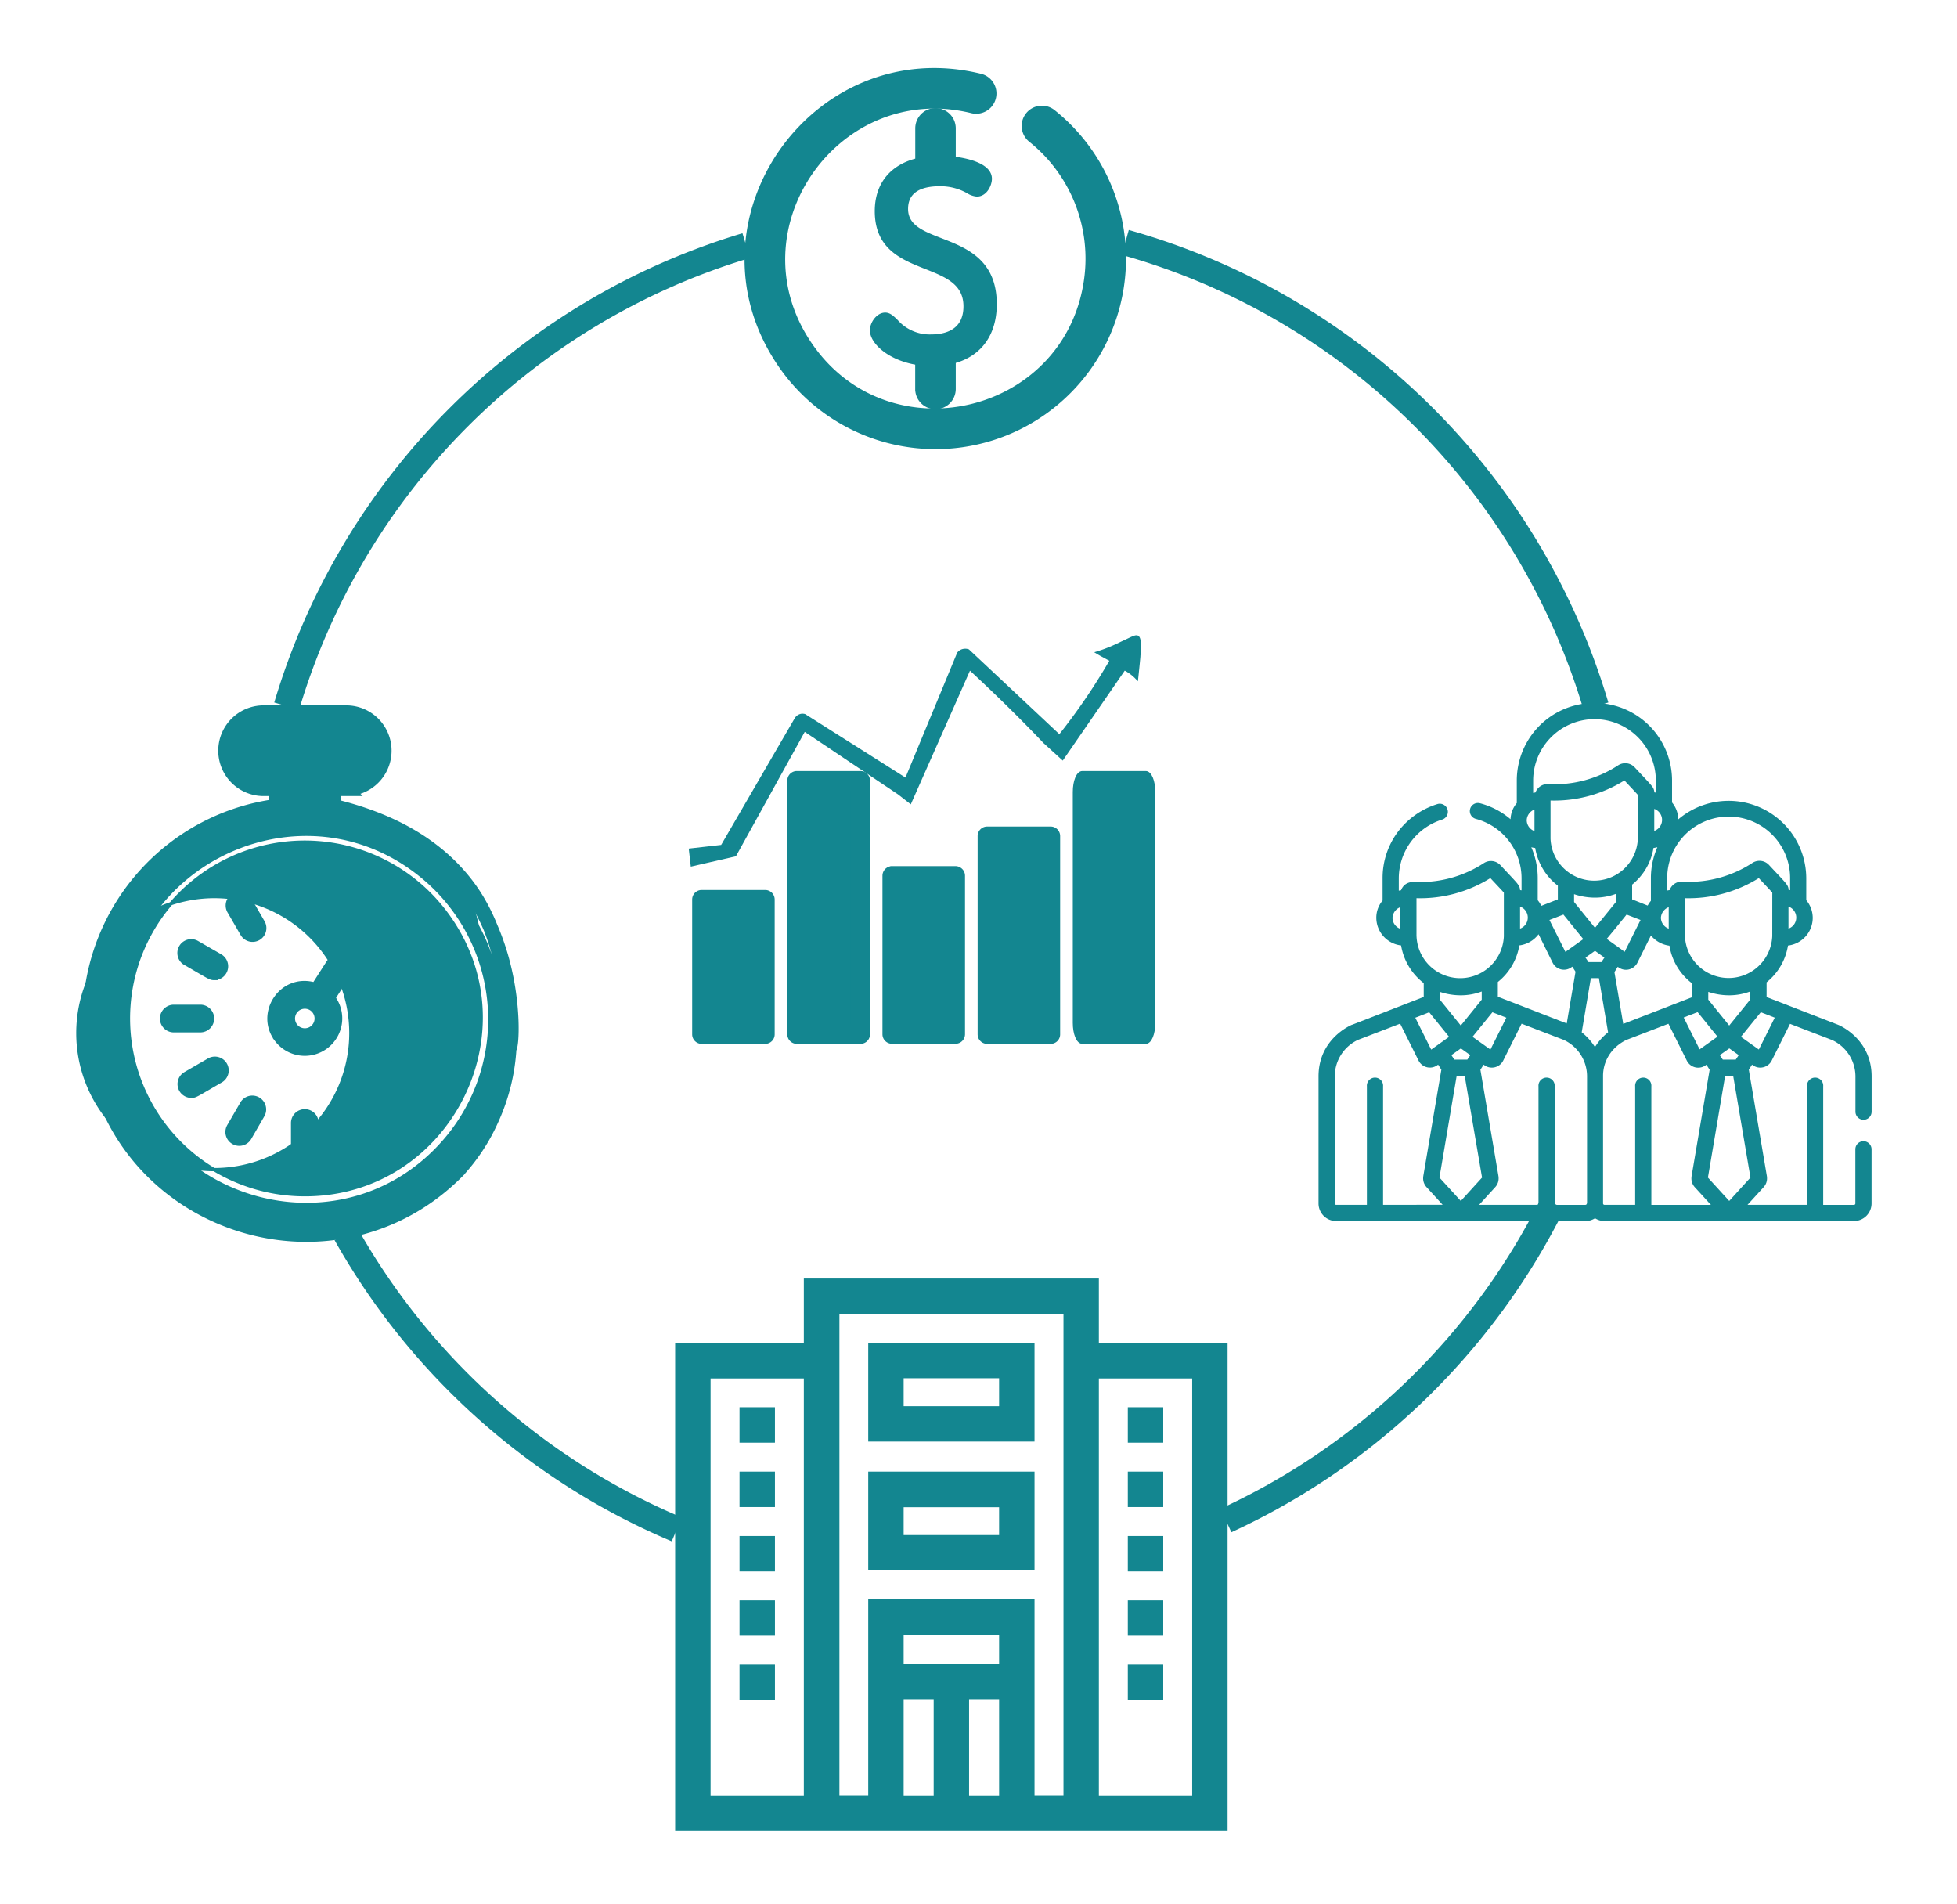 <svg id="Layer_1" data-name="Layer 1" xmlns="http://www.w3.org/2000/svg" viewBox="0 0 605 588.59"><defs><style>.cls-1,.cls-2,.cls-4{fill:#138690;}.cls-1,.cls-2,.cls-3{stroke:#138690;stroke-miterlimit:10;}.cls-2{stroke-width:4.5px;}.cls-3{fill:none;stroke-width:8px;}</style></defs><title>ERP-01</title><path class="cls-1" d="M339.21,415.59V395.7H249v19.89H209.22v149.9H379V415.59Zm-9.94-9.94V555.54h-9.95V494.85H268.91v60.69H259V405.65Zm-19.9,109.1H278.86V504.8h30.51Zm-30.51,10h10.28v30.84H278.86Zm20.23,0h10.28v30.84H299.09Zm-79.92-99.16H249v130H219.17Zm149.89,130H339.21v-130h29.85Z"/><rect class="cls-1" x="229.12" y="435.49" width="9.95" height="9.95"/><rect class="cls-1" x="229.12" y="455.39" width="9.95" height="9.95"/><rect class="cls-1" x="229.12" y="475.29" width="9.95" height="9.95"/><rect class="cls-1" x="229.12" y="495.18" width="9.95" height="9.95"/><rect class="cls-1" x="349.16" y="435.49" width="9.95" height="9.95"/><rect class="cls-1" x="349.16" y="455.39" width="9.95" height="9.95"/><rect class="cls-1" x="349.16" y="475.29" width="9.95" height="9.95"/><rect class="cls-1" x="349.16" y="495.18" width="9.95" height="9.95"/><rect class="cls-1" x="229.12" y="515.08" width="9.95" height="9.95"/><rect class="cls-1" x="349.16" y="515.08" width="9.95" height="9.95"/><path class="cls-1" d="M319.32,415.59H268.91v29.52h50.41Zm-9.95,19.57H278.86v-9.62h30.51Z"/><path class="cls-1" d="M319.32,455.39H268.91V484.9h50.41ZM309.37,475H278.86v-9.61h30.51Z"/><path class="cls-1" d="M289.21,126a5.76,5.76,0,0,0,5.76-5.76h0v-8.43c8-2.17,12.68-8.48,12.68-17.8,0-23.29-27.42-16.75-27.42-29.43,0-6.21,5.54-7.51,10.18-7.51a17.14,17.14,0,0,1,8.77,2.19,6.22,6.22,0,0,0,2.82,1c2.76,0,4.15-3.2,4.15-5,0-4-6.18-5.73-11.18-6.35V39.67a5.76,5.76,0,0,0-11.52,0v9.76c-7.95,2-12.52,7.59-12.52,15.84,0,21.11,27.42,13.84,27.42,29.42,0,8-6.54,9.18-10.44,9.18a13.72,13.72,0,0,1-10.8-4.65c-1.15-1.12-2.14-2.1-3.45-2.1-2.28,0-4.23,2.74-4.23,5,0,3.67,5.34,8.75,14,10.17v8A5.76,5.76,0,0,0,289.21,126Z"/><path class="cls-1" d="M347.6,79.93a58.24,58.24,0,0,0-21.89-45.5,5.76,5.76,0,1,0-7.2,9,46.74,46.74,0,0,1,17.08,43.29c-6.12,42.09-61.08,54.83-85.07,19.64-24.22-35.52,8.42-81.92,49.72-71.91A5.77,5.77,0,1,0,303,23.25h0c-51.51-12.47-92.19,45.31-62,89.59A58.37,58.37,0,0,0,347.6,79.93Z"/><path class="cls-2" d="M145.33,275a76,76,0,0,1,9.21,19.6c4.66,15.26,3.68,29.29,2.88,29.36-1.15.09,3.06-29.62-13.47-50.82-10.85-13.91-26.7-20.53-40.73-23.91v-5.41h3.47a11.77,11.77,0,1,0,.69-23.53H81.84a11.77,11.77,0,0,0-.69,23.53q.34,0,.69,0h3.47v5.41a66.46,66.46,0,0,0-57.5,64,3.78,3.78,0,1,0,7.56.21c1.37-48.71,58.86-75.26,96.78-43.42a58.94,58.94,0,0,1,7.24,83c-31.7,37.75-92.55,21.88-102.73-25.48a3.78,3.78,0,0,0-7.39,1.59c11,51.09,74.8,70.41,112.1,32.91A59.13,59.13,0,0,0,152,345.89,61.25,61.25,0,0,0,157.42,324"/><path class="cls-2" d="M81.84,236.25a4.21,4.21,0,0,1,0-8.42h24.85a4.21,4.21,0,0,1,0,8.42H81.84Z"/><path class="cls-2" d="M95.67,248.63H92.86v-4.82h2.81Z"/><path class="cls-1" d="M94.3,369.3c44.45,0,70.34-51,43.7-86.91A54.49,54.49,0,1,0,94.3,369.3Zm-28-92.16a42.2,42.2,0,1,1-.07,0l0,0Z"/><path class="cls-1" d="M105.18,316.46a11,11,0,0,0-1.89-8l4.25-6.63a3.78,3.78,0,1,0-6.16-4.38,3.28,3.28,0,0,0-.2.31l-4.07,6.35c-10.29-2.73-17.91,9-11.78,17.28a11.08,11.08,0,0,0,19.85-4.93ZM92.13,312a3.52,3.52,0,1,1-.73,4.92h0A3.52,3.52,0,0,1,92.13,312Z"/><path class="cls-1" d="M94.23,286.33A3.79,3.79,0,0,0,98,282.55v-8.22a3.78,3.78,0,0,0-7.55-.39,2.54,2.54,0,0,0,0,.39v8.22a3.78,3.78,0,0,0,3.78,3.78Z"/><path class="cls-1" d="M108.48,290.14a3.76,3.76,0,0,0,5.15-1.37h0l4.11-7.11a3.78,3.78,0,0,0-6.54-3.78L107.1,285A3.77,3.77,0,0,0,108.48,290.14Z"/><path class="cls-1" d="M122.19,302.47c1.35,0,1.36-.2,9-4.61a3.78,3.78,0,0,0-3.6-6.65l-.17.1-7.12,4.11a3.78,3.78,0,0,0,1.89,7.05Z"/><path class="cls-1" d="M122.74,314.84a3.79,3.79,0,0,0,3.77,3.78h8.22a3.78,3.78,0,0,0,0-7.56h-8.22a3.77,3.77,0,0,0-3.77,3.77Z"/><path class="cls-1" d="M120.3,334.25c7.72,4.46,7.67,4.62,9,4.62a3.78,3.78,0,0,0,1.89-7.05l-7.11-4.11a3.78,3.78,0,0,0-3.78,6.54Z"/><path class="cls-1" d="M113.64,340.91a3.78,3.78,0,1,0-6.69,3.52c0,.09.1.17.15.26l4.11,7.12a3.78,3.78,0,0,0,6.54-3.78Z"/><path class="cls-1" d="M94.23,343.35a3.78,3.78,0,0,0-3.78,3.78v8.21a3.78,3.78,0,0,0,7.55.39,2.54,2.54,0,0,0,0-.39v-8.21a3.77,3.77,0,0,0-3.76-3.78Z"/><path class="cls-1" d="M72.09,353.19a3.77,3.77,0,0,0,5.15-1.38h0l4.11-7.12a3.78,3.78,0,0,0-6.54-3.78L70.7,348a3.78,3.78,0,0,0,1.36,5.17Z"/><path class="cls-1" d="M59.15,338.87c1.34,0,1.36-.2,9-4.62a3.78,3.78,0,1,0-3.52-6.69c-.09,0-.17.1-.26.15l-7.11,4.11a3.78,3.78,0,0,0,1.89,7.05Z"/><path class="cls-1" d="M65.71,314.84A3.77,3.77,0,0,0,62,311.06H53.72a3.78,3.78,0,0,0,0,7.56h8.22A3.79,3.79,0,0,0,65.71,314.84Z"/><path class="cls-1" d="M57.26,297.86c7.73,4.46,7.67,4.61,9,4.61a3.78,3.78,0,0,0,1.89-7.05L61,291.31a3.78,3.78,0,0,0-3.78,6.55Z"/><path class="cls-1" d="M74.81,288.76A3.77,3.77,0,1,0,81.35,285l-4.11-7.12a3.78,3.78,0,0,0-6.54,3.78Z"/><path class="cls-3" d="M480.11,371.88A211.85,211.85,0,0,1,379,470"/><path class="cls-3" d="M347.88,74.94a211.46,211.46,0,0,1,145.5,143.35"/><path class="cls-3" d="M88.62,218.29A211.5,211.5,0,0,1,230.68,75.93"/><path class="cls-3" d="M209.22,472.75a211.8,211.8,0,0,1-102.3-91.36"/><path class="cls-1" d="M227.18,264.25l21.43-38.74,29.29,19.63,3.47,2.7,18.32-41.37q9.62,8.86,19.27,18.72c1.36,1.39,2.69,2.78,4,4.16l5.5,5,19.09-27.7a13.83,13.83,0,0,1,2,1.21,13.67,13.67,0,0,1,1.85,1.6c.19-1.77.34-3.24.45-4.34.4-4.05.08-1.08.25-2.8a32,32,0,0,0,.11-3.52,3.67,3.67,0,0,0-.17-1.09,1.68,1.68,0,0,0-.32-.7c-.46-.4-1.54.19-3.57,1.15-.9.42-1.63.75-2.11,1-.81.39-1.66.77-2.55,1.15-1.38.57-2.71,1.06-4,1.46.58.35,1.18.69,1.79,1,.79.44,1.58.87,2.36,1.27-1.8,3.12-3.77,6.34-5.94,9.64-3.38,5.14-6.81,9.8-10.15,14q-14.13-13.26-28.27-26.51a2.8,2.8,0,0,0-1.77,0,2.72,2.72,0,0,0-1.15.8L280.16,241.1,248.7,221.19a2.33,2.33,0,0,0-1-.05,2.46,2.46,0,0,0-1.51,1q-11.47,19.74-22.94,39.5l-9.78,1.11.52,4.53Z"/><path class="cls-1" d="M216.93,278.05h19.61v41.67H216.93Z"/><path class="cls-1" d="M324.79,319.72H305.18V258.44h19.61Z"/><path class="cls-1" d="M295.38,319.72H275.77v-49h19.61Z"/><path class="cls-1" d="M266,319.72H246.35V241.28H266Z"/><path class="cls-1" d="M334.6,244.39h19.61v75.33H334.6Z"/><path class="cls-1" d="M216.93,275.6a2.45,2.45,0,0,0-2.45,2.45h0v41.67a2.45,2.45,0,0,0,2.45,2.45h19.61a2.44,2.44,0,0,0,2.45-2.43v0h0V278.05a2.45,2.45,0,0,0-2.45-2.45H216.93Zm17.16,41.67H219.38V280.5h14.71Z"/><path class="cls-1" d="M327.24,319.72V258.44a2.44,2.44,0,0,0-2.43-2.45H305.18a2.45,2.45,0,0,0-2.45,2.45h0v61.28a2.45,2.45,0,0,0,2.45,2.45h19.61a2.44,2.44,0,0,0,2.45-2.43Zm-4.9-2.45H307.63V260.89h14.71Z"/><path class="cls-1" d="M275.77,268.24a2.47,2.47,0,0,0-2.46,2.45h0v49a2.45,2.45,0,0,0,2.45,2.45h19.62a2.45,2.45,0,0,0,2.45-2.45h0v-49a2.47,2.47,0,0,0-2.45-2.46H275.77Zm17.15,49h-14.7V273.15h14.7Z"/><path class="cls-1" d="M246.35,238.83a2.45,2.45,0,0,0-2.45,2.45h0v78.44a2.44,2.44,0,0,0,2.43,2.45H266a2.45,2.45,0,0,0,2.45-2.45h0V241.28a2.45,2.45,0,0,0-2.45-2.45H246.35Zm17.16,78.44H248.8V243.73h14.71Z"/><path class="cls-1" d="M356.66,316.22V244.78c0-3.29-1.1-5.95-2.45-5.95H334.6c-1.36,0-2.45,2.66-2.45,5.95h0v71.44c0,3.29,1.09,5.95,2.45,5.95h19.61c1.35,0,2.45-2.66,2.45-5.95Zm-4.9,1H337.05v-73.7h14.71Z"/><path class="cls-4" d="M576.08,352.76a2.5,2.5,0,0,0-2.5,2.5V372a.42.42,0,0,1-.42.43h-9.52V335.83a2.51,2.51,0,1,0-5,0v36.59H540.24l5-5.48a4,4,0,0,0,1-3.21.22.22,0,0,1,0-.08l-5.6-33,1-1.55.27.19a3.9,3.9,0,0,0,3.22.6,3.94,3.94,0,0,0,2.56-2h0l5.69-11.41,13,5a12.45,12.45,0,0,1,7.23,11.3v10.85a2.5,2.5,0,1,0,5,0V332.72c0-11.56-9.91-15.77-10.33-15.94l0,0-22.14-8.58v-4.56a18.32,18.32,0,0,0,6.61-11.36,8.64,8.64,0,0,0,7.65-8.58,8.57,8.57,0,0,0-2-5.45v-6.76a24,24,0,0,0-39.55-18.23,8.58,8.58,0,0,0-1.94-5.21v-6.76a24,24,0,0,0-48,0v6.94a8.18,8.18,0,0,0-1.93,5,23.86,23.86,0,0,0-9.45-4.94,2.5,2.5,0,1,0-1.27,4.84,19,19,0,0,1,14.12,18.35v3.74l-.46-.08a2.94,2.94,0,0,0-.6-1.69c-.64-.92-1.79-2.07-5.5-6.05a4,4,0,0,0-5.07-.62,35.82,35.82,0,0,1-21.2,5.83c-2.33-.13-3.79.89-4.41,2.57l-.71.14v-3.84a19.09,19.09,0,0,1,13.5-18.17,2.51,2.51,0,0,0-1.45-4.8A24.27,24.27,0,0,0,432.25,257a23.79,23.79,0,0,0-4.83,14.44v6.93a8.17,8.17,0,0,0-1.94,5.28,8.65,8.65,0,0,0,7.66,8.59,18.52,18.52,0,0,0,7,11.65v4.27L418,316.76l-.05,0c-.42.17-10.33,4.38-10.33,15.94V372a5.43,5.43,0,0,0,5.43,5.43h77.12a5.36,5.36,0,0,0,2.93-.86,5.36,5.36,0,0,0,2.93.86h77.13a5.44,5.44,0,0,0,5.43-5.43V355.26A2.51,2.51,0,0,0,576.08,352.76ZM432.89,287.09a3.62,3.62,0,0,1-2.4-3.41,3.72,3.72,0,0,1,2.4-3.26Zm115.77,27.47-4.92,9.86-5.54-3.94,6.15-7.59ZM534.58,317l-6.47-8v-2.4a20.36,20.36,0,0,0,6.51,1.06h0a18.5,18.5,0,0,0,6.43-1.17V309Zm2.94,9.15-.92,1.39h-4l-.93-1.39,2.94-2.08ZM493.09,286.8l-6.47-8v-2.4a20.28,20.28,0,0,0,6.51,1.07h0a18.55,18.55,0,0,0,6.43-1.17v2.52ZM496,296l-.92,1.39h-4l-.93-1.39,2.94-2.09Zm-22.66-34.12a8.76,8.76,0,0,0,1.26.24,18.52,18.52,0,0,0,7,11.65V278l-5.11,2a8.56,8.56,0,0,0-1.11-1.74v-6.76A23.85,23.85,0,0,0,473.37,261.83Zm33-2.65a13.51,13.51,0,0,1-27,0V247.45a41,41,0,0,0,22.85-6.21c2.25,2.42,3.6,3.83,4.16,4.48Zm4.78,2.89a8.37,8.37,0,0,0,1.25-.24,23.85,23.85,0,0,0-2,9.64v6.93a9,9,0,0,0-1,1.47L504.57,278v-4.56A18.32,18.32,0,0,0,511.18,262.07ZM483.32,282.7l6.15,7.59-4.2,3h0l-1.33.94L479,284.37Zm15.54,4.94,4-4.94,4.31,1.67-4.92,9.85-1.33-1h0l-4.21-3Zm1.26,11.21.27.19a3.89,3.89,0,0,0,3.22.61,4,4,0,0,0,2.56-2h0l4.22-8.48a8.83,8.83,0,0,0,5.72,3.15,18.19,18.19,0,0,0,7,11.65v4.27l-21.29,8.25-2.72-16Zm24.69,14,6.15,7.59-5.53,3.93-4.92-9.86Zm23.08-23.53a13.51,13.51,0,0,1-27,0V277.64a41,41,0,0,0,22.84-6.21c2.26,2.43,3.61,3.83,4.17,4.49Zm7.42-5.69a3.61,3.61,0,0,1-2.41,3.41v-6.81A3.6,3.6,0,0,1,555.31,283.68Zm-39.9-12.21a19,19,0,1,1,38,0v3.74l-.47-.08a2.86,2.86,0,0,0-.59-1.69c-.66-.95-1.8-2.08-5.5-6.05a4,4,0,0,0-5.07-.62,35.89,35.89,0,0,1-21.39,5.83,3.94,3.94,0,0,0-4.22,2.57l-.71.14v-3.84Zm.47,8.95v6.67a3.6,3.6,0,0,1-2.41-3.41A3.71,3.71,0,0,1,515.88,280.42Zm-2.06-26.93a3.61,3.61,0,0,1-1.25,2.73,3.77,3.77,0,0,1-1.16.68v-6.82A3.62,3.62,0,0,1,513.82,253.49ZM492.9,222.3a19,19,0,0,1,19,19V245l-.47-.08a3,3,0,0,0-.7-1.85c-.67-.91-1.91-2.16-5.39-5.9a4,4,0,0,0-5.07-.62,35.8,35.8,0,0,1-21.59,5.82,4,4,0,0,0-4,2.58l-.71.15v-3.85h0A19,19,0,0,1,492.9,222.3Zm-18.52,27.93v6.67a3.63,3.63,0,0,1-2.4-3.41A3.7,3.7,0,0,1,474.38,250.23Zm-4.46,30a3.62,3.62,0,0,1,0,6.81Zm-.23,12a8.77,8.77,0,0,0,5.95-3.45L480,297.6h0A3.92,3.92,0,0,0,485.8,299l.27-.19,1,1.55-2.72,16-21.3-8.26v-4.56h0A18.28,18.28,0,0,0,469.69,292.27ZM451.6,317l-6.47-8v-2.4a20.27,20.27,0,0,0,6.51,1.06h0a18.44,18.44,0,0,0,6.43-1.17V309Zm2.94,9.15-.92,1.39h-4l-.93-1.39,2.94-2.08Zm6.83-13.25,4.31,1.67-4.92,9.86-1.33-.95h0l-4.2-3ZM437.9,289.37V277.64a40.93,40.93,0,0,0,22.84-6.21c2.24,2.4,3.61,3.83,4.17,4.49v13.45a13.51,13.51,0,0,1-27,0Zm3.93,23.53,6.15,7.59-4.2,3h0l-1.33.95-4.92-9.86Zm-14.26,59.52V335.83a2.51,2.51,0,1,0-5,0v36.59h-9.51a.42.42,0,0,1-.42-.43V332.72a12.45,12.45,0,0,1,7.21-11.3l13-5,5.69,11.41h0a3.93,3.93,0,0,0,5.78,1.45l.27-.19,1,1.55-5.6,33s0,.05,0,.08a4,4,0,0,0,1,3.21l5,5.48ZM445,364l5.32-31.43h2.49L458.17,364l-6.57,7.22Zm45.56,8a.43.43,0,0,1-.43.43h-9.51V335.83a2.51,2.51,0,1,0-5,0v36.59H457.26l5-5.48a4,4,0,0,0,1-3.21.22.22,0,0,1,0-.08l-5.6-33,1-1.55.27.19a3.93,3.93,0,0,0,5.78-1.45h0l5.69-11.41,13,5a12.43,12.43,0,0,1,7.23,11.3V372Zm2.5-48.37a18,18,0,0,0-4.08-4.54l2.83-16.73h2.49l2.83,16.74A17.72,17.72,0,0,0,493.1,323.62Zm17.45,48.8h0V335.83a2.51,2.51,0,1,0-5,0v36.59H496a.42.42,0,0,1-.42-.43V332.72a12,12,0,0,1,2.92-8,13.33,13.33,0,0,1,4.29-3.27l13-5,5.69,11.41h0a3.93,3.93,0,0,0,5.78,1.45l.27-.19,1,1.55-5.6,33a.22.22,0,0,1,0,.08,4,4,0,0,0,1,3.21l5,5.48ZM528,364l5.32-31.43h2.49L541.15,364l-6.57,7.22Z"/></svg>